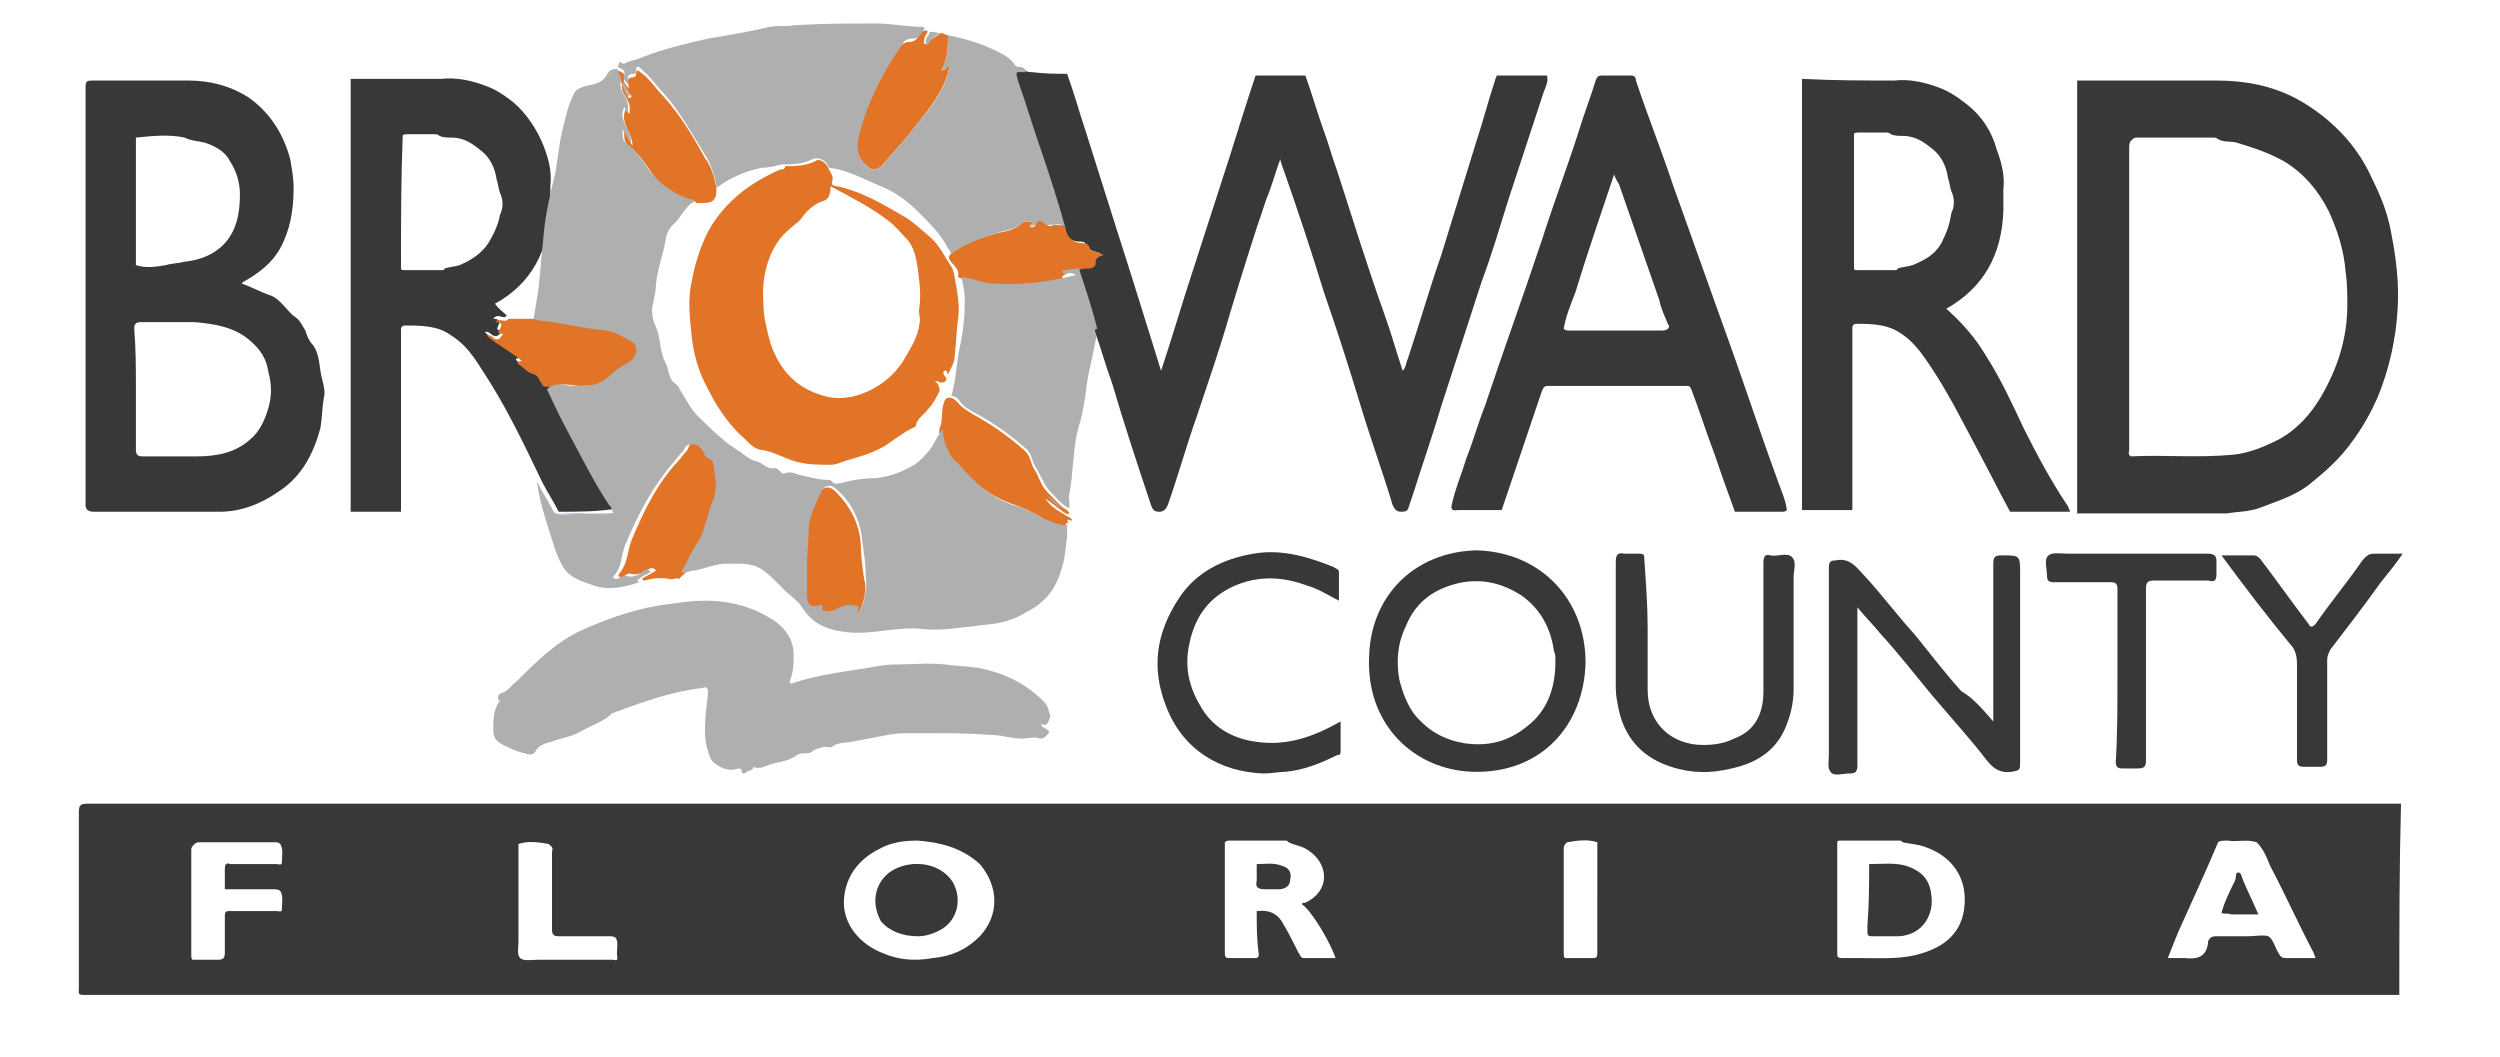 <?xml version="1.0" encoding="utf-8"?>
<!-- Generator: Adobe Illustrator 21.0.2, SVG Export Plug-In . SVG Version: 6.00 Build 0)  -->
<!DOCTYPE svg PUBLIC "-//W3C//DTD SVG 1.1//EN" "http://www.w3.org/Graphics/SVG/1.1/DTD/svg11.dtd">
<svg version="1.1" id="Layer_1" xmlns="http://www.w3.org/2000/svg" xmlns:xlink="http://www.w3.org/1999/xlink" x="0px" y="0px"
	 viewBox="0 0 149 63" style="enable-background:new 0 0 149 63;" xml:space="preserve">
<style type="text/css">
	.st0{fill:#383838;}
	.st1{fill:#E17426;}
	.st2{fill:#99B4D9;}
	.st3{fill:#AFAFAF;}
</style>
<g id="Layer_1_1_">
</g>
<path class="st0" d="M143,59.3c-0.1,0-0.3,0-0.4,0c-45.8,0-91.6,0-137.4,0c-0.6,0-0.5,0-0.5-0.5c0-3.5,0-6.9,0-10.4
	c0-0.4,0.1-0.5,0.5-0.5c34.9,0,69.9,0,104.8,0c10.9,0,21.8,0,32.6,0c0.2,0,0.3,0,0.5,0C143,51.6,143,55.4,143,59.3z M95.2,50.2
	c-0.6-0.2-1.2-0.1-1.8,0l-0.1,0.1c-0.1,0.1-0.1,0.2-0.1,0.3c0,2.1,0,4.1,0,6.2c0,0.1,0,0.3,0.1,0.3c0.5,0,1,0,1.6,0
	c0.2,0,0.3,0,0.3-0.3C95.2,54.6,95.2,52.4,95.2,50.2z M36.7,55.9c-0.1-0.1-0.3-0.1-0.4-0.1c-1,0-2,0-3,0c-0.3,0-0.4-0.1-0.4-0.4
	c0-1.5,0-3.1,0-4.6c0-0.1,0.1-0.3-0.1-0.4l-0.1-0.1c-0.6-0.1-1.2-0.2-1.8,0c0,1.9,0,3.8,0,5.8c0,0.4-0.1,0.8,0.1,1s0.7,0.1,1.1,0.1
	c1.5,0,3,0,4.4,0c0.1,0,0.3,0.1,0.3-0.1C36.7,56.6,36.9,56.2,36.7,55.9z M13.4,53c0-0.4,0-0.8,0-1.2c0-0.3,0.1-0.4,0.3-0.3
	c0.9,0,1.8,0,2.8,0c0.1,0,0.3,0.1,0.3-0.1c0-0.4,0.1-0.8-0.1-1.1c-0.1-0.1-0.2-0.1-0.3-0.1c-1.5,0-3,0-4.5,0c-0.1,0-0.2,0-0.3,0.1
	l-0.1,0.1c-0.1,0.1-0.1,0.2-0.1,0.3c0,2.1,0,4.1,0,6.2c0,0.1,0,0.3,0.1,0.3c0.5,0,1,0,1.5,0c0.3,0,0.4-0.1,0.4-0.4
	c0-0.7,0-1.4,0-2.2c0-0.3,0.1-0.3,0.3-0.3c0.9,0,1.9,0,2.8,0c0.1,0,0.3,0.1,0.3-0.1c0-0.4,0.1-0.8-0.1-1.1C16.6,53,16.4,53,16.3,53
	C15.4,53,14.4,53,13.4,53z M132.2,50.2C132.2,50.3,132.2,50.3,132.2,50.2c-0.8,1.9-1.6,3.6-2.4,5.4c-0.2,0.5-0.4,1-0.6,1.5
	c0.4,0,0.7,0,1,0c0.8,0.1,1.3-0.1,1.4-0.9v-0.1c0.1-0.2,0.2-0.3,0.5-0.3c0.6,0,1.2,0,1.9,0c0.4,0,0.9-0.1,1.2,0
	c0.3,0.2,0.4,0.7,0.6,1c0.1,0.2,0.2,0.3,0.4,0.3c0.6,0,1.2,0,1.8,0c0-0.1-0.1-0.2-0.1-0.3c-0.9-1.7-1.7-3.5-2.6-5.2
	c-0.2-0.5-0.4-1-0.8-1.4c-0.6-0.2-1.2,0-1.7-0.1C132.5,50.1,132.3,50.1,132.2,50.2z M74.9,54.3c0.8-0.1,1.3,0.2,1.6,0.8
	c0.3,0.5,0.6,1.1,0.9,1.7c0.1,0.1,0.1,0.3,0.3,0.3c0.6,0,1.2,0,1.9,0c-0.3-0.9-1.4-2.8-2-3.2c0-0.1,0.1-0.1,0.2-0.1
	c1.5-0.7,1.4-2.3,0.2-3.1c-0.4-0.3-0.8-0.3-1.2-0.5c-0.1-0.1-0.1-0.1-0.2-0.1c-1.1,0-2.2,0-3.3,0c-0.1,0-0.2,0-0.3,0.1
	c0,2.2,0,4.4,0,6.6c0,0.3,0.1,0.3,0.3,0.3c0.5,0,1,0,1.6,0c0.2-0.1,0.1-0.3,0.1-0.4C74.9,55.9,74.9,55.1,74.9,54.3z M109.5,50.2
	c0,2.2,0,4.4,0,6.6c0,0.2,0,0.3,0.3,0.3s0.7,0,1,0c1.3,0,2.6,0.1,3.8-0.3c1.6-0.5,2.5-1.5,2.5-3.2c0-1.5-0.9-2.6-2.3-3.1
	c-0.5-0.2-1-0.2-1.4-0.3c-0.1-0.1-0.1-0.1-0.2-0.1c-1.2,0-2.3,0-3.5,0C109.6,50.1,109.5,50.1,109.5,50.2z M54.7,50.1
	c-0.8,0-1.6,0.1-2.3,0.5c-1.2,0.6-2,1.6-2.1,3c-0.1,1.5,1,2.7,2.3,3.2c0.9,0.4,1.9,0.5,3,0.3c1.1-0.1,2-0.5,2.8-1.3
	c1.2-1.3,1.1-3,0-4.3C57.3,50.5,56,50.2,54.7,50.1z"/>
<path class="st0" d="M63.6,4.4c0.4,1.1,0.7,2.2,1.1,3.4c0.6,1.9,1.2,3.8,1.8,5.7c0.9,2.8,1.8,5.7,2.7,8.6c0.7-2.1,1.3-4.2,2-6.3
	c0.7-2.2,1.4-4.3,2.1-6.5c0.5-1.6,1-3.2,1.5-4.7c0-0.1,0.1-0.1,0.1-0.1c1,0,1.9,0,2.9,0c0.4,1.1,0.7,2.2,1.1,3.3
	c0.3,0.8,0.5,1.6,0.8,2.4c0.9,2.8,1.8,5.7,2.8,8.5c0.4,1.1,0.7,2.2,1.1,3.4c0.2-0.2,0.2-0.5,0.3-0.7c0.7-2.1,1.3-4.2,2-6.2
	c0.7-2.3,1.4-4.5,2.1-6.8c0.4-1.2,0.7-2.4,1.1-3.6c0-0.1,0.1-0.2,0.1-0.3c1,0,2,0,3,0c0.1,0.4-0.1,0.7-0.2,1
	c-0.7,2.1-1.4,4.3-2.1,6.4c-0.5,1.6-1,3.3-1.6,4.9c-0.8,2.5-1.6,4.9-2.4,7.4c-0.5,1.7-1.1,3.4-1.6,5c-0.1,0.3-0.2,0.6-0.3,0.9
	c-0.1,0.3-0.1,0.4-0.5,0.4c-0.3,0-0.4-0.2-0.5-0.4c-0.6-2-1.3-3.9-1.9-5.9c-0.7-2.3-1.4-4.5-2.2-6.8c-0.7-2.3-1.5-4.7-2.3-7
	c-0.1-0.3-0.2-0.5-0.3-0.9c-0.3,0.8-0.5,1.6-0.8,2.3c-0.8,2.3-1.5,4.6-2.2,6.9c-0.6,2.1-1.3,4.1-2,6.2c-0.6,1.7-1.1,3.5-1.7,5.2
	c-0.1,0.2-0.2,0.4-0.5,0.4s-0.4-0.1-0.5-0.4c-0.8-2.4-1.6-4.8-2.3-7.2c-0.4-1.1-0.7-2.2-1.1-3.3c-0.4-1.2-0.8-2.4-1.1-3.6
	c0.2-0.1,0.4-0.1,0.6-0.1s0.4-0.1,0.4-0.3c0-0.3,0.1-0.4,0.5-0.5C65.3,15,65.2,15,65,14.9c-0.1,0-0.1,0-0.2-0.1
	c-0.1-0.3-0.1-0.4-0.4-0.4c-0.6,0-1-0.3-1.1-0.9c-0.5-1.5-0.9-3-1.4-4.5c-0.5-1.4-0.9-2.8-1.4-4.2c-0.2-0.7-0.2-0.6,0.4-0.6
	c0.1,0,0.1,0,0.2,0c0.1,0.1,0.3,0.1,0.4,0.1C62.3,4.4,63,4.4,63.6,4.4z"/>
<path class="st0" d="M132.1,4.8c1.7,0,3.3,0.3,4.8,1.1c1.1,0.6,2.1,1.4,2.9,2.3c0.7,0.8,1.2,1.6,1.6,2.5c0.5,1,0.9,2,1.1,3.1
	c0.3,1.5,0.5,3.1,0.4,4.6c-0.1,1.8-0.5,3.6-1.2,5.3c-0.4,0.9-0.9,1.8-1.5,2.6c-0.7,1-1.6,1.8-2.6,2.6c-0.9,0.7-2,1-3,1.4
	c-0.6,0.2-1.3,0.2-1.9,0.3c-3,0-5.9,0-8.9,0c0-0.5,0-1,0-1.5c0-7.9,0-15.8,0-23.8c0-0.2,0-0.3,0-0.5C126.7,4.8,129.4,4.8,132.1,4.8z
	 M127,27.2c2-0.1,4,0.1,6.1-0.1c1-0.1,1.9-0.5,2.7-0.9c1.1-0.6,1.9-1.5,2.5-2.5c1-1.7,1.6-3.5,1.6-5.5c0-0.7,0-1.3-0.1-2
	c-0.1-1.3-0.5-2.5-1-3.6c-0.6-1.2-1.5-2.3-2.7-3c-0.9-0.5-1.8-0.8-2.8-1.1c-0.4-0.1-0.7,0-1.1-0.2c-0.1-0.1-0.2-0.1-0.3-0.1
	c-1.5,0-3,0-4.5,0c-0.1,0-0.2,0-0.3,0.1L127,8.4c-0.1,0.1-0.1,0.3-0.1,0.4c0,6,0,12,0,18C126.9,26.9,126.8,27.1,127,27.2z"/>
<path class="st0" d="M11.2,4.8c1.3,0,2.5,0.3,3.6,1c1.3,0.9,2.1,2.2,2.5,3.7c0.1,0.6,0.2,1.1,0.2,1.7c0,1.3-0.2,2.5-0.8,3.6
	c-0.5,0.9-1.3,1.5-2.2,2l-0.1,0.1c0.6,0.2,1.1,0.5,1.7,0.7c0.3,0.1,0.5,0.3,0.7,0.5c0.3,0.3,0.5,0.6,0.8,0.8
	c0.3,0.2,0.4,0.5,0.6,0.8c0.1,0.3,0.2,0.6,0.4,0.8c0.5,0.6,0.4,1.4,0.6,2.1c0.1,0.4,0.2,0.8,0.1,1.1c-0.1,0.6-0.1,1.2-0.2,1.8
	c-0.4,1.5-1.1,2.9-2.5,3.8c-1,0.7-2.2,1.2-3.5,1.2c-2.5,0-5,0-7.5,0c-0.3,0-0.5-0.1-0.5-0.4c0-8.3,0-16.6,0-24.9
	c0-0.4,0.1-0.4,0.5-0.4C7.5,4.8,9.3,4.8,11.2,4.8z M8.1,8.2c0,2.5,0,5.1,0,7.6c0.6,0.2,1.2,0.1,1.8,0c0.3-0.1,0.7-0.1,1.1-0.2
	c0.9-0.1,1.7-0.4,2.3-1c0.8-0.8,1-1.9,1-3c0-0.7-0.2-1.4-0.6-2c-0.3-0.6-0.9-0.9-1.5-1.1c-0.4-0.1-0.8-0.1-1.2-0.3
	C10.1,8,9.1,8.1,8.1,8.2L8.1,8.2z M8.1,23.2c0,1.2,0,2.4,0,3.6c0,0.3,0.1,0.4,0.4,0.4c1.1,0,2.2,0,3.2,0c1.2,0,2.3-0.2,3.2-1
	c0.6-0.5,0.9-1.2,1.1-1.9c0.2-0.7,0.2-1.4,0-2.1c-0.1-0.8-0.5-1.4-1.1-1.9c-0.9-0.8-2.1-1-3.3-1.1c-1,0-2.1,0-3.2,0
	c-0.3,0-0.4,0.1-0.4,0.4C8.1,20.8,8.1,22,8.1,23.2z"/>
<path class="st0" d="M112.9,4.8c0.9-0.1,1.8,0.1,2.6,0.4c0.6,0.2,1.2,0.6,1.7,1c0.9,0.7,1.5,1.6,1.8,2.7c0.3,0.8,0.5,1.6,0.4,2.4
	c0,0.4,0,0.9,0,1.3c-0.1,2.5-1.1,4.5-3.4,5.8c0.9,0.8,1.7,1.7,2.3,2.7c0.9,1.4,1.6,2.9,2.3,4.4c0.8,1.6,1.6,3.1,2.6,4.6
	c0.1,0.1,0.1,0.3,0.2,0.4c-1.2,0-2.4,0-3.6,0c-0.7-1.3-1.4-2.7-2.1-4c-0.8-1.5-1.6-3.1-2.6-4.6c-0.6-0.9-1.2-1.8-2.3-2.3
	c-0.7-0.3-1.5-0.3-2.2-0.3c-0.1,0-0.2,0.1-0.2,0.2s0,0.2,0,0.3c0,3.5,0,7.1,0,10.6c-1,0-2,0-3,0c0-1.3,0-2.5,0-3.8
	c0-7.2,0-14.4,0-21.6c0-0.1,0-0.2,0-0.3C109.3,4.8,111.1,4.8,112.9,4.8z M116.3,12.7c0.2-0.4,0.2-0.9,0-1.3
	c-0.1-0.3-0.1-0.5-0.2-0.8c-0.1-0.7-0.4-1.3-0.9-1.7s-1-0.8-1.8-0.8c-0.2,0-0.5,0-0.7-0.1c-0.1-0.1-0.2-0.1-0.3-0.1
	c-0.5,0-1.1,0-1.6,0c-0.1,0-0.3,0-0.3,0.1c0,2.7,0,5.3,0,8c0,0.1,0.1,0.1,0.2,0.1c0.7,0,1.5,0,2.2,0c0.1,0,0.2,0,0.2-0.1
	c0.3-0.1,0.6-0.1,0.9-0.2c0.7-0.3,1.3-0.6,1.7-1.3C116,13.9,116.2,13.4,116.3,12.7z"/>
<path class="st0" d="M33.3,30.5c-0.3-0.6-0.7-1.2-1-1.8c-1.1-2.3-2.2-4.6-3.6-6.7c-0.5-0.8-1-1.5-1.8-2c-0.8-0.6-1.8-0.6-2.8-0.6
	c-0.1,0-0.2,0.1-0.2,0.2s0,0.2,0,0.3c0,3.3,0,6.7,0,10c0,0.2,0,0.4,0,0.6c-1,0-2,0-3,0c0-0.3,0-0.6,0-1c0-8.1,0-16.2,0-24.3
	c0-0.2,0-0.4,0-0.5c1.8,0,3.6,0,5.4,0c0.9-0.1,1.8,0.1,2.6,0.4c0.6,0.2,1.2,0.6,1.7,1c0.8,0.7,1.4,1.6,1.8,2.6
	c0.3,0.8,0.5,1.5,0.4,2.4c0,0.4,0,0.9,0,1.3c-0.1,2.5-1.1,4.5-3.3,5.7c0.2,0.3,0.5,0.5,0.7,0.7c-0.2,0.3-0.5-0.2-0.8,0.2
	c0.4,0,0.4,0.2,0.3,0.4c-0.1,0.2-0.1,0.3,0.2,0.3c-0.1,0.2-0.2,0.4-0.5,0.3c-0.2-0.1-0.3-0.3-0.5-0.2c0.6,0.6,1.4,1,2.1,1.5
	c-0.3,0.1-0.3,0.1-0.2,0.2c0.3,0.2,0.5,0.5,0.9,0.6c0.3,0.1,0.4,0.4,0.5,0.6s0.5,0,0.7,0.3c0.5,1.1,1.1,2.2,1.6,3.2
	c0.7,1.2,1.3,2.5,2.1,3.7c0.1,0.1,0.2,0.3,0.2,0.4C35.7,30.5,34.5,30.5,33.3,30.5z M23.9,16c0,0.1,0.1,0.1,0.2,0.1
	c0.7,0,1.5,0,2.2,0c0.1,0,0.2,0,0.2-0.1c0.3-0.1,0.6-0.1,0.9-0.2c0.7-0.3,1.3-0.7,1.7-1.3c0.3-0.5,0.6-1.1,0.7-1.7
	c0.2-0.4,0.2-0.9,0-1.3c-0.1-0.3-0.1-0.5-0.2-0.8C29.5,10,29.2,9.4,28.7,9s-1-0.8-1.8-0.8c-0.2,0-0.5,0-0.7-0.1C26.1,8,26,8,25.9,8
	c-0.5,0-1.1,0-1.6,0C24.2,8,24,8,24,8.1C23.9,10.7,23.9,13.3,23.9,16z"/>
<path class="st0" d="M103.4,30.5c-0.4-1.1-0.8-2.2-1.2-3.4c-0.5-1.3-0.9-2.6-1.4-3.9c-0.1-0.2-0.1-0.2-0.3-0.2c-2.7,0-5.5,0-8.2,0
	c-0.3,0-0.3,0.1-0.4,0.3c-0.8,2.4-1.6,4.7-2.4,7.1l0,0c-0.9,0-1.7,0-2.6,0c-0.1,0-0.4,0.1-0.4-0.2c0.2-1,0.6-1.9,0.9-2.9
	c0.4-1,0.7-2.1,1.1-3.1c1.1-3.3,2.3-6.6,3.4-9.9c0.7-2.2,1.5-4.3,2.2-6.5c0.3-1,0.7-2,1-3c0.1-0.2,0.1-0.3,0.4-0.3
	c0.6,0,1.1,0,1.7,0c0.2,0,0.3,0.1,0.3,0.3c0.7,2.1,1.5,4.1,2.2,6.2c1,2.8,2,5.6,3,8.4c1.1,3,2.1,6.1,3.2,9.1
	c0.2,0.6,0.5,1.2,0.6,1.9c-0.1,0.1-0.2,0.1-0.3,0.1C105.2,30.5,104.3,30.5,103.4,30.5z M93.2,19.6c0.1,0.1,0.2,0.1,0.4,0.1
	c1.8,0,3.6,0,5.4,0c0.1,0,0.3,0,0.4-0.1s0.1-0.2,0-0.3c-0.2-0.5-0.4-0.9-0.5-1.4c-0.8-2.3-1.6-4.6-2.4-6.9c-0.1-0.2-0.2-0.3-0.3-0.6
	c-0.8,2.4-1.6,4.7-2.3,7C93.6,18.2,93.3,18.9,93.2,19.6z"/>
<path class="st0" d="M118.8,43c0-3.2,0-6.3,0-9.4c0-0.4,0.1-0.5,0.5-0.5c1.1,0,1.1,0,1.1,1.1c0,3.7,0,7.4,0,11.2
	c0,0.5,0,0.5-0.5,0.6c-0.7,0.1-1.1-0.2-1.5-0.7c-1-1.3-2.1-2.5-3.2-3.8c-1-1.2-2-2.5-3.1-3.7c-0.4-0.5-0.9-1-1.4-1.6
	c0,0.2,0,0.3,0,0.5c0,3,0,5.9,0,8.9c0,0.4-0.1,0.5-0.5,0.5s-0.9,0.2-1.1-0.1c-0.2-0.2-0.1-0.7-0.1-1c0-3.7,0-7.5,0-11.2
	c0-0.3,0.1-0.4,0.4-0.4c0.9-0.2,1.3,0.5,1.8,1c1,1.1,1.9,2.3,2.9,3.4c0.9,1.1,1.8,2.3,2.8,3.4C117.6,41.6,118.1,42.2,118.8,43z"/>
<path class="st0" d="M94.5,39.5c-0.1,3.7-2.6,6.6-6.7,6.5c-3.5-0.1-6.4-2.8-6.2-6.9c0.1-3.5,2.6-6.2,6.4-6.3
	C91.8,32.9,94.5,35.7,94.5,39.5z M92.7,39.5c0-0.1,0-0.3,0-0.4c0-0.1-0.1-0.3-0.1-0.4c-0.2-1.3-0.8-2.4-1.9-3.2
	c-1.1-0.7-2.2-1-3.5-0.8c-1.6,0.3-2.8,1.1-3.4,2.6c-0.5,1-0.6,2.1-0.4,3.2c0.2,0.8,0.5,1.6,1,2.2c0.8,0.9,1.7,1.4,2.9,1.6
	c1.4,0.2,2.6-0.1,3.7-1C92.2,42.4,92.7,41,92.7,39.5z"/>
<path class="st0" d="M98.2,37.4c0,1.2,0,2.4,0,3.7c0,2.1,1.5,3.3,3.3,3.3c0.7,0,1.3-0.1,1.9-0.4c1.3-0.5,1.7-1.6,1.7-2.8
	c0-2.6,0-5.1,0-7.7c0-0.3,0.1-0.5,0.4-0.4c0.4,0.1,1-0.2,1.3,0.1s0.1,0.8,0.1,1.2c0,2.2,0,4.5,0,6.7c0,0.8-0.2,1.6-0.5,2.3
	c-0.6,1.4-1.8,2.1-3.2,2.4c-1.2,0.3-2.4,0.3-3.6-0.1c-1.6-0.5-2.7-1.6-3.1-3.3c-0.1-0.5-0.2-0.9-0.2-1.4c0-2.5,0-5,0-7.5
	c0-0.4,0.1-0.6,0.5-0.5c0.3,0,0.6,0,0.9,0s0.3,0.1,0.3,0.3C98.1,34.8,98.2,36.1,98.2,37.4z"/>
<path class="st0" d="M79.9,43c0,0.6,0,1.2,0,1.8c0,0.1,0,0.2-0.2,0.2c-1,0.5-2,0.9-3.1,1c-0.4,0-0.8,0.1-1.3,0.1
	c-2.6-0.1-4.8-1.4-5.8-4c-0.9-2.3-0.6-4.4,0.8-6.5c1-1.5,2.6-2.3,4.4-2.6c1.7-0.3,3.3,0.2,4.8,0.8c0.1,0.1,0.3,0.1,0.3,0.3
	c0,0.6,0,1.1,0,1.7c-0.6-0.3-1.2-0.7-1.9-0.9c-1.6-0.6-3.2-0.6-4.7,0.2c-1.3,0.7-2,1.8-2.3,3.2c-0.3,1.3-0.1,2.5,0.6,3.7
	c0.7,1.3,1.9,2,3.3,2.2C76.7,44.5,78.3,43.9,79.9,43C79.8,43,79.8,43,79.9,43z"/>
<path class="st0" d="M126.2,40.3c0-1.7,0-3.5,0-5.2c0-0.3-0.1-0.4-0.4-0.4c-1.1,0-2.3,0-3.4,0c-0.3,0-0.4-0.1-0.4-0.4
	c0-0.4-0.2-1,0.1-1.2c0.2-0.2,0.8-0.1,1.2-0.1c2.8,0,5.5,0,8.3,0c0.3,0,0.5,0.1,0.5,0.4c0,0.3,0,0.5,0,0.8c0,0.4-0.1,0.5-0.5,0.4
	c-1.1,0-2.2,0-3.2,0c-0.4,0-0.5,0.1-0.5,0.5c0,3.4,0,6.8,0,10.2c0,0.4-0.1,0.5-0.5,0.5c-0.3,0-0.6,0-0.9,0s-0.4-0.1-0.4-0.4
	C126.2,43.8,126.2,42.1,126.2,40.3z"/>
<path class="st0" d="M132.4,33.1c0.7,0,1.3,0,1.9,0c0.2,0,0.3,0.1,0.4,0.2c1,1.3,1.9,2.6,2.9,3.9c0.1,0.2,0.2,0.2,0.4,0
	c0.9-1.3,1.9-2.5,2.8-3.8c0.2-0.2,0.3-0.4,0.7-0.4c0.5,0,1.1,0,1.7,0c-0.4,0.6-0.9,1.2-1.3,1.7c-1,1.4-2,2.7-3,4
	c-0.1,0.2-0.2,0.4-0.2,0.6c0,2,0,4,0,6c0,0.3-0.1,0.4-0.4,0.4c-0.3,0-0.6,0-1,0c-0.3,0-0.4-0.1-0.4-0.4c0-1.9,0-3.8,0-5.7
	c0-0.5-0.1-0.9-0.4-1.2C135.1,36.7,133.8,35,132.4,33.1z"/>
<path class="st1" d="M38.4,34.6c-0.1,0-0.2-0.1,0-0.2c0.2-0.1,0.4-0.2,0.7-0.4c-0.1-0.1-0.2-0.2-0.4-0.1c-0.3,0.2-0.7,0.4-1.1,0.3
	c-0.2-0.1-0.4,0.2-0.6,0.2c-0.1,0-0.2-0.1-0.1-0.2c0.5-0.6,0.5-1.3,0.7-1.9c0.7-1.7,1.5-3.4,2.8-4.8c0.2-0.2,0.3-0.4,0.5-0.6
	s0.1-0.5,0.5-0.5c0.5,0,0.7,0.2,0.9,0.6c0.1,0.1,0.1,0.2,0.2,0.2c0.1,0.1,0.2,0.2,0.3,0.3c0.1,0.7,0.3,1.5,0,2.2s-0.5,1.4-0.7,2.1
	c-0.1,0.2-0.3,0.4-0.4,0.7c-0.3,0.5-0.5,1-0.8,1.5c0,0.2-0.3,0.3-0.4,0.5c-0.2-0.1-0.5,0.1-0.6,0C39.2,34.4,38.8,34.5,38.4,34.6z"/>
<path class="st1" d="M33,23.2c-0.2-0.3-0.6,0-0.7-0.3c-0.1-0.2-0.2-0.5-0.5-0.6c-0.4-0.1-0.6-0.4-0.9-0.6c-0.1-0.1-0.1-0.1,0.2-0.2
	C30.5,21,29.7,20.6,29,20c0.3-0.1,0.4,0.2,0.5,0.2c0.3,0.1,0.3-0.1,0.5-0.3c-0.3,0-0.4-0.1-0.2-0.3c0.1-0.2,0.2-0.4-0.3-0.4
	c0.3-0.3,0.6,0.1,0.8-0.2c0.7,0,1.4,0,2,0c0.4,0.2,0.8,0.1,1.2,0.2c1,0.2,2.1,0.3,3.1,0.5c0.6,0.1,1.1,0.3,1.6,0.7
	c0.3,0.2,0.3,0.7,0,1c-0.1,0.1-0.3,0.2-0.4,0.3c-0.7,0.3-1.1,1-1.8,1.2C35.5,23,35,23,34.6,23C34,23,33.4,22.7,33,23.2z"/>
<path class="st1" d="M56.5,2.1c0,0.7,0,1.4-0.4,2.1c0.3,0,0.3-0.3,0.5-0.3c-0.3,1.7-1.5,2.9-2.5,4.2c-0.4,0.5-0.9,1-1.3,1.5
	c-0.1,0.1-0.2,0.3-0.4,0.4c-0.2,0.1-0.5,0.2-0.7-0.1l0,0c-0.7-0.5-0.7-1.2-0.6-2c0.5-1.9,1.3-3.6,2.5-5.1c0.2-0.2,0.4-0.3,0.6-0.3
	c0.4,0,0.5-0.3,0.7-0.6c0.1,0,0.3-0.2,0.4,0c-0.1,0.1-0.2,0.3-0.2,0.4s-0.1,0.2,0,0.3s0.2,0,0.2-0.1C55.5,2.3,55.8,2.2,56,2
	C56.2,1.9,56.3,2.1,56.5,2.1z"/>
<path class="st1" d="M56.6,23.7c0.2,0,0.4,0.2,0.5,0.3c0.2,0.3,0.6,0.5,0.9,0.7c1.1,0.6,2.1,1.3,3,2.1c0.4,0.3,0.4,0.7,0.6,1.1
	c0.3,0.4,0.4,1,0.8,1.4c0.4,0.4,0.7,0.8,1.2,1.1c0,0.1,0.2,0.1,0.1,0.2c0,0.1-0.1,0-0.2,0c-0.4-0.3-0.8-0.6-1.2-0.9
	c0.3,0.5,0.7,0.7,1.2,1c0.1,0.1,0.3,0.1,0.4,0.3c-0.1,0.1-0.2-0.1-0.3,0c0.1,0.1,0,0.2,0,0.2c-0.3,0,0.2,0.2-0.1,0.2
	c-0.6,0-1-0.3-1.5-0.6c-0.5-0.3-1-0.5-1.5-0.7c-1.5-0.5-2.6-1.4-3.6-2.6c-0.1-0.1-0.3-0.3-0.4-0.4c-0.3-0.5-0.6-1-0.5-1.6
	c0.2-0.4,0.1-0.8,0.2-1.3C56.3,23.9,56.3,23.7,56.6,23.7z"/>
<path class="st1" d="M42.7,11.3c0,0.6-0.2,0.8-0.8,0.8c-0.1,0-0.3,0-0.4,0c-0.1-0.2-0.3-0.1-0.5-0.2c-0.9-0.3-1.5-0.7-2.1-1.5
	c-0.4-0.6-0.8-1.2-1.4-1.7c-0.3-0.2-0.3-0.4-0.3-0.9c0.2,0.3,0.3,0.6,0.5,0.9c0-0.8-0.8-1.4-0.4-2.2c0.1,0,0.1,0.2,0.2,0.3
	c0.1-0.4,0-0.7-0.2-1S37,5.2,37.1,4.9c0.1,0.3,0.2,0.5,0.3,0.8c0,0.1,0.1,0.2,0.2,0.1c0,0,0.1-0.1,0-0.1C37.3,5.4,37.3,5,37,4.9
	c0-0.3-0.2-0.5-0.2-0.7c0.2,0.1,0.5,0.1,0.4,0.5c-0.1,0.2,0.1,0.3,0.3,0.6c-0.1-0.4-0.2-0.7,0.3-0.7l0.1-0.1c0-0.6,0.3-0.1,0.4-0.1
	c0.5,0.4,0.8,0.9,1.2,1.3c1,1.1,1.8,2.4,2.5,3.7C42.4,9.9,42.6,10.6,42.7,11.3z"/>
<path class="st1" d="M51.1,36.7c-0.1-0.2,0.2-0.5-0.1-0.5c-0.2-0.1-0.5-0.1-0.8,0c-0.4,0.1-0.7,0.4-1.1,0.3c-0.1,0-0.2,0-0.2-0.1
	c0.1-0.4-0.1-0.2-0.3-0.2C48.2,36.3,48,36,48,35.6c0-0.6,0-1.3,0-1.9c0-0.7,0.1-1.4,0.1-2c0-0.8,0.4-1.5,0.7-2.2
	c0.2-0.5,0.6-0.6,1-0.2c0.9,0.9,1.4,1.9,1.5,3.1c0,0.7,0.1,1.4,0.2,2.1C51.7,35.2,51.5,35.9,51.1,36.7z"/>
<path class="st2" d="M33.4,30.6c1.1,0,2.3,0,3.4,0c-0.6,0.1-1.3,0-1.9,0C34.4,30.7,33.9,30.7,33.4,30.6z"/>
<path class="st1" d="M57.3,16.6c-0.1,0-0.2-0.1-0.2-0.1c0.1-0.5-0.3-0.7-0.5-1c-0.1-0.2,0-0.3,0.1-0.4c0.8-0.6,1.7-0.9,2.7-1.2
	c0.5-0.1,1.1-0.2,1.5-0.6c0.1-0.1,0.3-0.1,0.4-0.1c0.1,0,0.2,0,0.2,0.1c0.1,0.1-0.2,0.1-0.1,0.2c0.1,0.1,0.3,0,0.3-0.1
	c0.2-0.5,0.4-0.2,0.7,0c0.1,0.1,0.3,0.1,0.4,0c0.3,0,0.5,0,0.7,0.2c0.1,0.6,0.5,0.9,1.1,0.9c0.2,0,0.3,0.1,0.4,0.4
	c0,0.1,0.1,0,0.2,0.1c0.2,0,0.3,0.1,0.6,0.2c-0.4,0.1-0.5,0.2-0.5,0.5c0,0.2-0.2,0.3-0.4,0.3c-0.2,0-0.4,0-0.6,0.1
	c-0.3,0-0.6,0.1-0.9,0.3l-0.1,0.1c0,0.1,0.1,0.1,0.2,0.1c0.2-0.1,0.4-0.1,0.6,0.1c-1.6,0.4-3.2,0.6-4.8,0.5
	C58.6,16.9,58,16.6,57.3,16.6z"/>
<path class="st1" d="M49.4,10.1c0.1,0.2,0.3,0.4,0.2,0.7c-0.1,0.2,0.1,0.3,0.3,0.3c1.4,0.3,2.6,1,3.8,1.7c0.6,0.3,1.1,0.8,1.7,1.3
	c0.6,0.5,0.9,1.2,1.3,1.8c0.2,0.3,0.2,0.8,0.3,1.2c0.1,0.6,0.2,1.2,0.1,1.9c-0.1,0.7-0.1,1.4-0.2,2.2c0,0.4-0.2,0.7-0.4,1.1
	c-0.1,0,0-0.3-0.2-0.2c-0.1,0-0.1,0.2,0,0.3c0.2,0.2,0.1,0.4-0.2,0.4c-0.1,0-0.2-0.1-0.4-0.1c0.3,0.2,0.3,0.5,0.3,0.6
	c-0.2,0.4-0.4,0.8-0.7,1.1c-0.2,0.3-0.6,0.5-0.7,0.9c0,0.1-0.1,0.2-0.2,0.2c-0.6,0.3-1.1,0.7-1.7,1.1c-0.7,0.4-1.4,0.6-2.1,0.8
	c-0.4,0.1-0.7,0.3-1.1,0.3c-0.7,0-1.4,0-2.1-0.2c-0.7-0.2-1.3-0.6-2.1-0.7c-0.5-0.1-0.8-0.6-1.2-0.9c-0.8-0.8-1.4-1.7-1.9-2.7
	c-0.6-1.1-0.9-2.2-1-3.4c-0.1-1-0.2-1.9,0-2.9c0.2-1.1,0.5-2.1,1-3.1c1-1.8,2.5-2.9,4.3-3.7c0.1,0,0.3,0,0.3-0.2
	c0.6,0,1.2,0,1.8-0.3C48.8,9.4,49.3,9.7,49.4,10.1z M49.5,11.1c0,0.5-0.1,0.8-0.5,0.9c-0.3,0.1-0.6,0.3-0.9,0.6
	c-0.2,0.2-0.3,0.4-0.5,0.6c-0.5,0.4-1,0.8-1.3,1.3c-0.7,1.1-0.9,2.4-0.8,3.6c0,0.8,0.2,1.5,0.4,2.3c0.5,1.5,1.4,2.6,2.9,3.1
	c0.8,0.3,1.6,0.3,2.5,0c1.1-0.4,2-1.1,2.6-2.1c0.4-0.7,0.8-1.3,0.9-2.1c0.1-0.3-0.1-0.7,0-1c0.1-0.8,0-1.5-0.1-2.3
	c-0.1-0.6-0.2-1.3-0.7-1.8c-0.3-0.3-0.6-0.7-1-1C52,12.4,50.8,11.8,49.5,11.1z"/>
<path class="st0" d="M54.7,55.8c-0.9,0-1.7-0.3-2.2-0.9C52,54,52,52.8,53,52c1.1-0.8,3-0.7,3.8,0.6c0.6,1.1,0.2,2.4-0.9,2.9
	C55.5,55.7,55.1,55.8,54.7,55.8z"/>
<path class="st0" d="M111.4,51.5c0.7,0,1.5-0.1,2.2,0.1c0.9,0.3,1.4,0.8,1.5,1.7c0.2,1.2-0.5,2.4-1.9,2.5c-0.4,0-0.8,0-1.2,0
	c-0.8,0-0.7,0.1-0.7-0.7C111.4,53.9,111.4,52.7,111.4,51.5z"/>
<path class="st0" d="M74.9,51.5c0.5,0,1-0.1,1.5,0.1c0.4,0.1,0.6,0.4,0.5,0.8c0,0.4-0.3,0.6-0.7,0.6c-0.3,0-0.6,0-0.8,0
	c-0.4,0-0.6-0.1-0.5-0.5C74.9,52.1,74.9,51.8,74.9,51.5z"/>
<path class="st0" d="M132.4,54.4c0.2-0.7,0.5-1.3,0.8-1.9c0.1-0.2,0-0.5,0.2-0.5s0.2,0.3,0.3,0.5c0.3,0.7,0.6,1.3,0.9,2
	c-0.5,0-1.1,0-1.6,0C132.7,54.4,132.5,54.5,132.4,54.4z"/>
<g>
	<path class="st3" d="M63.6,31.3c0,0.2,0,0.4,0,0.7c-0.1,0.6-0.1,1.2-0.3,1.8c-0.3,1.1-0.8,1.9-1.8,2.5c-0.4,0.2-0.8,0.5-1.2,0.6
		c-0.7,0.3-1.4,0.3-2.1,0.4c-1,0.1-2.1,0.3-3.1,0.2c-1.5-0.2-2.9,0.3-4.4,0.2c-1.2-0.1-2.2-0.4-2.9-1.5c-0.3-0.5-0.9-0.8-1.3-1.3
		c-0.3-0.3-0.6-0.6-1-0.9c-0.7-0.5-1.4-0.4-2.2-0.4c-0.7,0-1.3,0.3-1.9,0.4c-0.3,0-0.5,0.2-0.8,0.1c0.3-0.5,0.5-1,0.8-1.5
		c0.1-0.2,0.3-0.4,0.4-0.7c0.3-0.7,0.4-1.4,0.7-2.1s0.1-1.5,0-2.2c0-0.1-0.1-0.2-0.3-0.3c-0.1,0-0.2-0.1-0.2-0.2
		c-0.2-0.4-0.4-0.7-0.9-0.6c-0.3,0-0.3,0.4-0.5,0.5c-0.2,0.2-0.3,0.4-0.5,0.6c-1.2,1.4-2.1,3.1-2.8,4.8c-0.3,0.6-0.2,1.4-0.7,1.9
		c-0.1,0.1,0,0.2,0.1,0.2c0.2,0,0.4-0.2,0.6-0.2c0.5,0.2,0.8-0.1,1.1-0.3c0.2-0.1,0.2-0.1,0.4,0.1c-0.2,0.1-0.5,0.2-0.7,0.4
		c-0.2,0.1-0.1,0.1,0,0.2c-0.9,0.3-1.8,0.5-2.7,0.2c-0.6-0.2-1.2-0.4-1.6-0.8c-0.3-0.3-0.5-0.8-0.7-1.3c-0.2-0.6-0.4-1.3-0.6-1.9
		c-0.2-0.7-0.4-1.4-0.5-2.2c0.3,0.6,0.7,1.2,1,1.8l0.1,0.1c0.5,0.1,1,0.1,1.5,0c0.6,0,1.3,0.1,1.9,0c0.1,0,0.1,0,0-0.1
		c0-0.2-0.1-0.3-0.2-0.4c-0.8-1.2-1.4-2.4-2.1-3.7c-0.6-1.1-1.1-2.1-1.6-3.2c0.5-0.5,1.1-0.2,1.6-0.2c0.4,0,0.9,0,1.3-0.1
		c0.7-0.2,1.1-0.9,1.8-1.2c0.2-0.1,0.3-0.2,0.4-0.3c0.3-0.3,0.3-0.8,0-1c-0.5-0.3-1-0.6-1.6-0.7c-1-0.1-2.1-0.3-3.1-0.5
		c-0.4-0.1-0.8,0-1.2-0.2c0.1-0.6,0.2-1.2,0.3-1.8c0.1-1.1,0.2-2.2,0.3-3.2c0.1-1.2,0.4-2.5,0.7-3.7c0.1-0.7,0.2-1.3,0.3-2
		c0.2-0.9,0.4-1.9,0.8-2.7c0.1-0.3,0.5-0.4,0.8-0.5c0.7-0.1,1-0.3,1.2-0.7c0.1-0.2,0.3-0.3,0.6-0.3l0,0c0,0.3,0.3,0.5,0.2,0.7l0,0
		c-0.1,0.4,0.1,0.7,0.2,0.9c0.2,0.3,0.3,0.6,0.2,1c-0.2-0.1-0.1-0.3-0.2-0.3c-0.4,0.8,0.5,1.4,0.4,2.2c-0.1-0.3-0.3-0.5-0.5-0.9
		c0,0.5,0,0.7,0.3,0.9c0.6,0.5,1,1.1,1.4,1.7c0.6,0.7,1.3,1.2,2.1,1.5c0.2,0.1,0.4,0,0.5,0.2c-0.6,0.3-0.8,1-1.3,1.4
		c-0.2,0.2-0.3,0.4-0.4,0.7c-0.1,0.9-0.5,1.8-0.6,2.8c0,0.4-0.1,0.8-0.2,1.3c-0.1,0.4,0,0.9,0.2,1.3c0.3,0.7,0.2,1.5,0.6,2.2
		c0.2,0.4,0.1,0.9,0.6,1.2c0.1,0.1,0.2,0.2,0.2,0.3c0.4,0.6,0.7,1.3,1.3,1.8c0.4,0.4,0.8,0.8,1.3,1.2c0.2,0.2,0.5,0.4,0.8,0.6
		c0.4,0.2,0.7,0.6,1.2,0.7c0.4,0.1,0.6,0.5,1.1,0.4c0.1,0,0.2,0.1,0.3,0.2s0.2,0.2,0.3,0.1c0.3-0.1,0.6,0,0.8,0.1
		c0.6,0.1,1.1,0.3,1.7,0.3c0.1,0,0.2,0,0.3,0.1c0.1,0.2,0.3,0.1,0.5,0.1c0.7-0.2,1.4-0.3,2.1-0.3c0.9-0.1,1.6-0.4,2.3-0.8
		c0.4-0.3,0.7-0.6,1-1c0.2-0.3,0.4-0.8,0.7-1.1c0,0.6,0.2,1.1,0.5,1.6c0.1,0.1,0.2,0.3,0.4,0.4c1,1.2,2.1,2.2,3.6,2.6
		c0.5,0.2,1,0.4,1.5,0.7C62.5,31,63,31.3,63.6,31.3z M51.1,36.7c0.4-0.7,0.6-1.5,0.5-2.3c0-0.7-0.1-1.4-0.2-2.1
		c-0.1-1.2-0.6-2.3-1.5-3.1c-0.4-0.4-0.8-0.3-1,0.2c-0.3,0.7-0.7,1.4-0.7,2.2c0,0.7-0.1,1.3-0.1,2c0,0.6,0,1.3,0,1.9
		c0,0.5,0.2,0.7,0.6,0.6c0.2,0,0.4-0.2,0.3,0.2c0,0.1,0.1,0.1,0.2,0.1c0.4,0.1,0.8-0.2,1.1-0.3s0.5,0,0.8,0
		C51.3,36.2,51,36.5,51.1,36.7z"/>
	<path class="st3" d="M61.1,4.3c-0.6,0-0.6-0.1-0.4,0.6c0.5,1.4,0.9,2.8,1.4,4.2c0.5,1.5,1,3,1.4,4.5c-0.2-0.2-0.4-0.3-0.7-0.2
		c-0.1,0-0.3,0-0.4,0c-0.3-0.2-0.5-0.4-0.7,0c0,0-0.2,0.1-0.3,0.1c0-0.1,0.2-0.1,0.1-0.2c0-0.1-0.1-0.1-0.2-0.1
		c-0.2,0-0.3,0-0.4,0.1c-0.4,0.4-1,0.4-1.5,0.6c-1,0.3-1.8,0.6-2.7,1.2c-0.1-0.1-0.1-0.2-0.2-0.3c-0.4-0.8-1-1.4-1.6-2
		c-0.7-0.7-1.4-1.3-2.4-1.7s-2-1-3.1-1.1c-0.1-0.4-0.6-0.7-1-0.5c-0.6,0.3-1.2,0.3-1.8,0.3c-0.4,0.1-0.8,0.2-1.2,0.2
		c-1,0.2-1.9,0.6-2.7,1.2c-0.1-0.7-0.3-1.4-0.7-2c-0.8-1.3-1.5-2.6-2.5-3.7c-0.4-0.4-0.7-0.9-1.2-1.3c-0.1-0.1-0.4-0.5-0.4,0.1
		c0,0,0,0.1-0.1,0.1c-0.5,0-0.4,0.3-0.3,0.7c-0.2-0.2-0.4-0.4-0.3-0.6C37.3,4.1,37,4.1,36.8,4l0,0c0.1-0.1,0.1-0.2,0.1-0.3l0,0
		c0.1,0,0.2,0.1,0.3,0.1c0.3-0.2,0.7-0.2,1.1-0.4c1.3-0.5,2.6-0.8,3.9-1.1c1.2-0.2,2.4-0.4,3.7-0.7c0.5-0.1,1,0,1.5-0.1
		c1.6-0.1,3.2-0.1,4.8-0.1c0.9,0,1.9,0.2,2.8,0.2c0,0,0.1,0,0.1,0.1c-0.2,0.3-0.3,0.6-0.7,0.6c-0.2,0-0.4,0-0.6,0.3
		c-1.1,1.6-2,3.3-2.5,5.1c-0.3,1-0.3,1.7,0.4,2.2l0,0c0.2,0.3,0.4,0.2,0.7,0.1c0.2-0.1,0.3-0.2,0.4-0.4c0.4-0.5,0.9-1,1.3-1.5
		c1-1.3,2.2-2.4,2.5-4.2c-0.2,0-0.2,0.3-0.5,0.3c0.4-0.7,0.4-1.4,0.4-2.1c1,0.2,2,0.5,2.8,0.9c0.4,0.2,0.9,0.4,1.2,0.9
		C60.6,4,60.8,4,60.9,4C61.1,4.1,61.2,4.2,61.1,4.3z"/>
	<path class="st3" d="M62,43.1c0.1,0.1,0.1,0.2,0.1,0.2c0.1,0.1,0.5,0.2,0.4,0.4c-0.1,0.1-0.3,0.4-0.6,0.3c-0.3-0.1-0.5,0-0.7,0
		c-0.7,0.1-1.4-0.2-2.2-0.2c-1.2-0.1-2.4-0.1-3.6-0.1c-0.5,0-1,0-1.5,0s-1,0.1-1.5,0.2c-0.5,0.1-1.1,0.2-1.6,0.3
		c-0.4,0.1-0.8,0-1.2,0.3c-0.1,0.1-0.3,0-0.5,0c-0.2,0.1-0.5,0.1-0.7,0.3c-0.3,0.2-0.6,0-0.9,0.2c-0.4,0.3-0.9,0.4-1.4,0.5
		c-0.4,0.1-0.8,0.4-1.2,0.2c0,0.2-0.2,0.2-0.4,0.3c-0.1,0.1-0.3,0.2-0.3-0.1c0-0.1-0.2-0.1-0.2-0.1c-0.5,0.2-1,0-1.4-0.3
		c-0.3-0.2-0.4-0.7-0.5-1.1c-0.2-1,0-2.1,0.1-3.1c0-0.3-0.1-0.4-0.3-0.3c-1.8,0.2-3.5,0.8-5.1,1.4c-0.1,0-0.2,0.1-0.3,0.1
		c-0.5,0.5-1.2,0.7-1.9,1.1c-0.5,0.3-1.2,0.4-1.7,0.6c-0.4,0.1-0.8,0.2-1,0.6c-0.1,0.2-0.4,0.2-0.6,0.1c-0.5-0.1-0.9-0.3-1.3-0.5
		s-0.6-0.4-0.6-0.9c0-0.6,0-1.1,0.3-1.6c0.1-0.1,0.1-0.2,0-0.2c-0.1-0.2,0.1-0.4,0.2-0.4c0.4-0.1,0.6-0.5,0.9-0.7
		c1.2-1.2,2.4-2.4,4-3.1c1.6-0.7,3.3-1.3,5.1-1.5c0.7-0.1,1.4-0.2,2.1-0.2c1.6,0,3,0.4,4.3,1.3c0.6,0.5,1,1.1,1,1.9
		c0,0.5,0,1-0.2,1.5c0,0.1-0.1,0.2,0,0.2c0.1,0.1,0.1,0,0.2,0c1.2-0.4,2.5-0.6,3.8-0.8c0.8-0.1,1.5-0.3,2.3-0.3c1,0,1.9-0.1,2.9,0
		c0.7,0.1,1.3,0.1,2,0.2c1.5,0.3,2.8,0.9,3.9,2c0.3,0.3,0.3,0.6,0.4,0.9C62.5,43,62.4,43.4,62,43.1z"/>
	<path class="st3" d="M64.3,16c0.4,1.2,0.8,2.4,1.1,3.6c-0.2,0-0.2,0.2-0.1,0.3c0.1,0.2,0,0.3,0,0.4c-0.2,1.1-0.5,2.1-0.6,3.2
		c-0.1,0.6-0.2,1.3-0.4,1.9c-0.4,1.4-0.3,2.8-0.6,4.2c0,0.2,0.1,0.5,0,0.7c-0.5-0.3-0.8-0.7-1.2-1.1c-0.3-0.4-0.5-0.9-0.8-1.4
		c-0.2-0.3-0.2-0.8-0.6-1.1c-0.9-0.8-1.9-1.5-3-2.1c-0.4-0.2-0.7-0.4-0.9-0.7c-0.1-0.1-0.2-0.3-0.5-0.3c0.3-1,0.3-2,0.5-2.9
		s0.3-1.8,0.3-2.8c0-0.5-0.1-0.9-0.2-1.4c0.7,0.1,1.3,0.4,2,0.4c1.6,0.1,3.2-0.1,4.8-0.5c-0.2-0.2-0.4-0.1-0.6-0.1
		c-0.1,0-0.1,0-0.2-0.1c0,0,0-0.1,0.1-0.1C63.7,16.1,63.9,16,64.3,16z"/>
	<path class="st3" d="M56,2c-0.2,0.1-0.5,0.3-0.6,0.5c0,0.1-0.1,0.2-0.2,0.1c-0.1-0.1,0-0.2,0-0.3c0.1-0.1,0.2-0.3,0.2-0.4
		C55.6,1.9,55.8,1.9,56,2z"/>
	<path class="st3" d="M63.6,30.5c-0.4-0.3-0.9-0.5-1.2-1C62.8,29.9,63.2,30.1,63.6,30.5L63.6,30.5z"/>
	<path class="st3" d="M37,4.9c0.3,0.1,0.3,0.5,0.5,0.7v0.1c-0.1,0.1-0.2,0-0.2-0.1C37.2,5.4,37.1,5.1,37,4.9L37,4.9z"/>
</g>
</svg>
